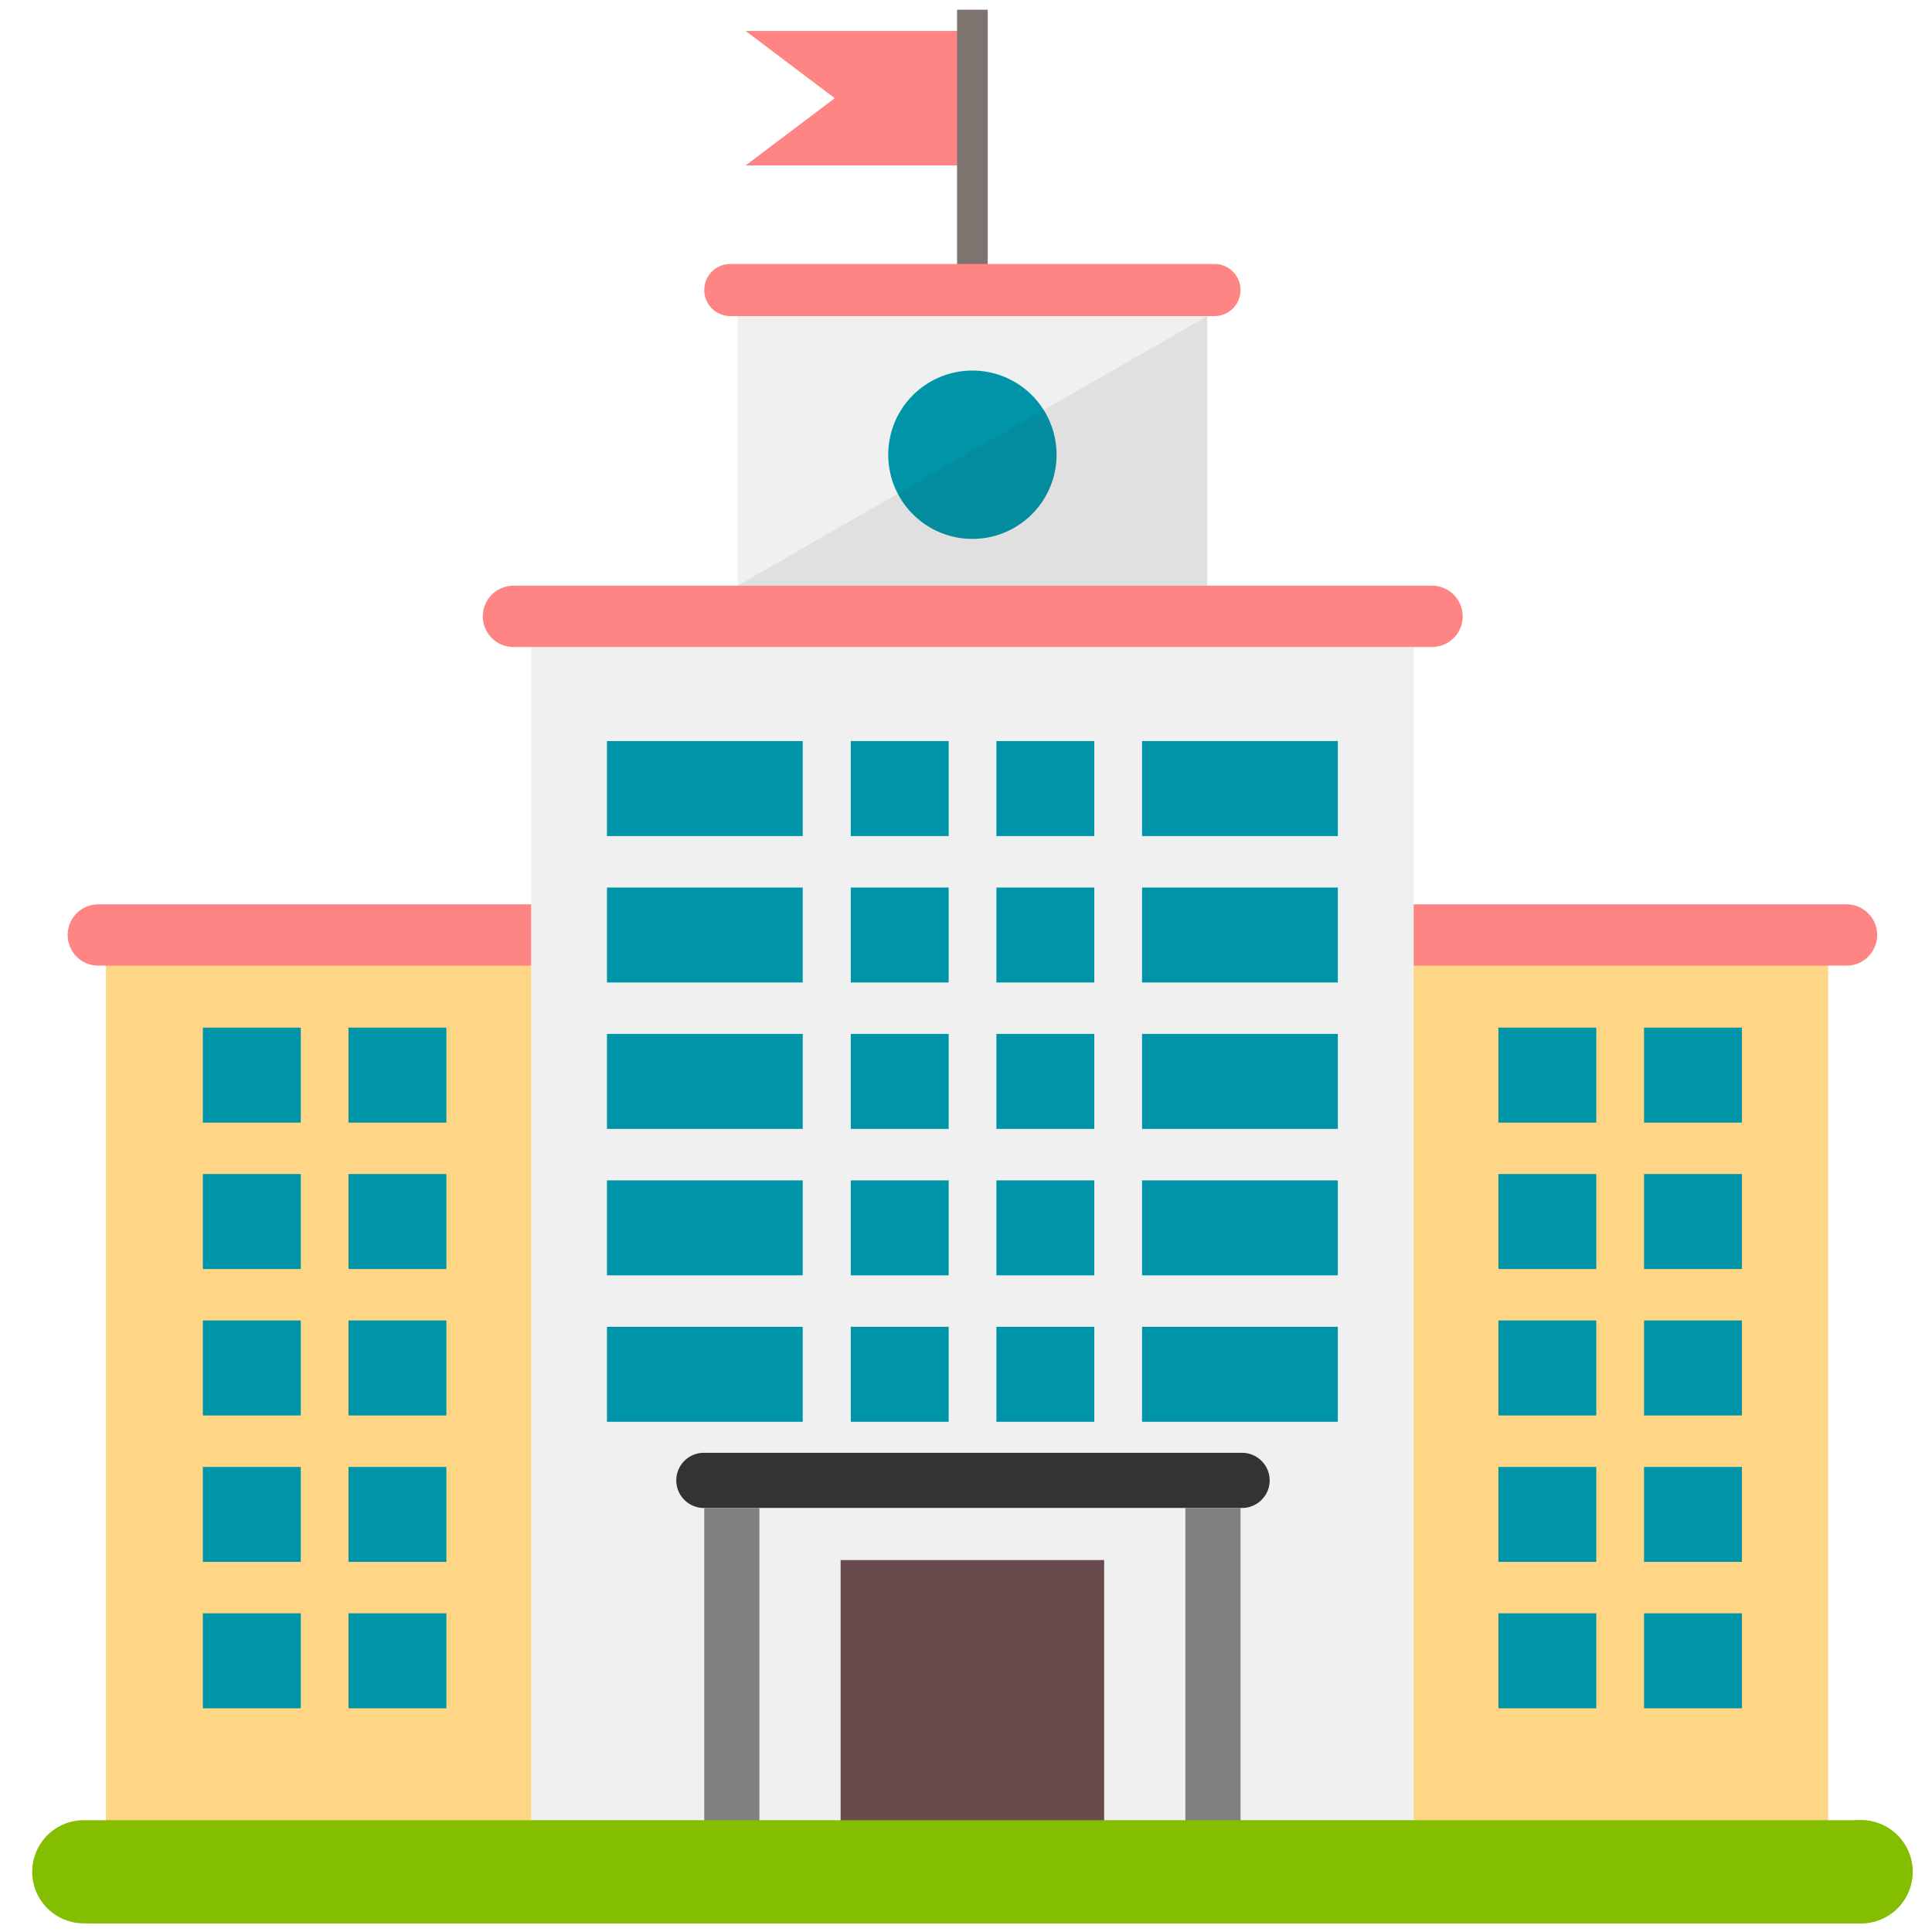 <svg width="120" height="120" viewBox="0 0 120 120" xmlns="http://www.w3.org/2000/svg"><g fill="none" fill-rule="evenodd"><path fill="#FF8585" d="M46.31 10.276H60.3V1.922H46.31l5.537 4.177z"/><path fill="#7F7370" d="M59.445 18.112h1.904V.603h-1.904z"/><path fill="#F0F0F0" d="M45.803 38.474h29.188v-20.46H45.803z"/><path fill="#FFD586" d="M75.005 114.406h38.542V57.884H75.005z"/><path d="M116.594 58.075a1.904 1.904 0 0 1-1.905 1.903h-29.69a1.903 1.903 0 1 1 0-3.808h29.69c1.051 0 1.905.854 1.905 1.905" fill="#FF8585"/><path fill="#FFD586" d="M6.58 114.406h38.543V57.884H6.58z"/><path d="M37.7 58.075a1.904 1.904 0 0 1-1.904 1.903H6.106a1.903 1.903 0 1 1 0-3.808h29.69c1.051 0 1.904.854 1.904 1.905" fill="#FF8585"/><path fill="#F0F0F0" d="M32.989 114.406h54.816V38.282H32.989z"/><path d="M78.86 91.95c0 .945-.768 1.712-1.714 1.712H43.648a1.714 1.714 0 0 1 0-3.425h33.498c.946 0 1.714.766 1.714 1.713" fill="#333"/><path fill="gray" d="M43.743 114.406h3.426V93.662h-3.426zm29.882 0h3.426V93.662h-3.426z"/><path fill="#674B4D" d="M52.213 114.406H68.58V96.898H52.213z"/><path d="M90.85 38.282a1.904 1.904 0 0 1-1.904 1.904H31.848a1.904 1.904 0 0 1 0-3.807h57.098c1.051 0 1.904.852 1.904 1.903M77.052 18.015a1.62 1.62 0 0 1-1.62 1.619h-30.07a1.619 1.619 0 0 1 0-3.238h30.07c.895 0 1.62.726 1.62 1.619" fill="#FF8585"/><path fill="#0094A8" d="M37.7 51.93h12.16v-5.9H37.7zm33.235 0h12.16v-5.9h-12.16zm-18.091 0h6.08v-5.9h-6.08zm9.045 0h6.08v-5.9h-6.08zM37.7 61.025h12.16v-5.9H37.7zm33.235 0h12.16v-5.9h-12.16zm-18.091 0h6.08v-5.9h-6.08zm9.045 0h6.08v-5.9h-6.08zM37.7 70.119h12.16v-5.9H37.7zm33.235 0h12.16v-5.9h-12.16zm-18.091 0h6.08v-5.9h-6.08zm9.045 0h6.08v-5.9h-6.08zM37.7 79.213h12.16v-5.899H37.7zm33.235 0h12.16v-5.899h-12.16zm-18.091 0h6.08v-5.899h-6.08zm9.045 0h6.08v-5.899h-6.08zM37.7 88.309h12.16v-5.9H37.7zm33.235 0h12.16v-5.9h-12.16zm-18.091 0h6.08v-5.9h-6.08zm9.045 0h6.08v-5.9h-6.08zm3.736-60.064a5.227 5.227 0 1 1-10.455-.001 5.227 5.227 0 0 1 10.455 0M12.6 69.727h6.08v-5.9H12.6zm9.046 0h6.08v-5.9h-6.08zM12.6 78.822h6.08v-5.9H12.6zm9.046 0h6.08v-5.9h-6.08zM12.6 87.917h6.08v-5.9H12.6zm9.046 0h6.08v-5.9h-6.08zM12.6 97.011h6.08v-5.899H12.6zm9.046 0h6.08v-5.899h-6.08zm-9.046 9.095h6.08v-5.9H12.6zm9.046 0h6.08v-5.9h-6.08zm80.468-36.379h6.08v-5.9h-6.08zm-9.044 0h6.079v-5.9h-6.08zm9.044 9.095h6.08v-5.9h-6.08zm-9.044 0h6.079v-5.9h-6.08zm9.044 9.095h6.08v-5.9h-6.08zm-9.044 0h6.079v-5.9h-6.08zm9.044 9.094h6.08v-5.899h-6.08zm-9.044 0h6.079v-5.899h-6.08zm9.044 9.095h6.08v-5.9h-6.08zm-9.044 0h6.079v-5.9h-6.08z"/><path fill="#2C2C2C" opacity=".08" d="M74.991 36.379H45.803l29.188-16.746z"/><path d="M118.795 116.259a3.205 3.205 0 0 1-3.205 3.204H5.204a3.204 3.204 0 1 1 0-6.408H115.59a3.204 3.204 0 0 1 3.205 3.204" fill="#84BE00"/><path d="M118.795 116.259a3.205 3.205 0 0 1-3.205 3.204H5.204c-1.77 0 110.386-6.408 110.386-6.408a3.204 3.204 0 0 1 3.205 3.204" fill="#84BE00"/></g></svg>